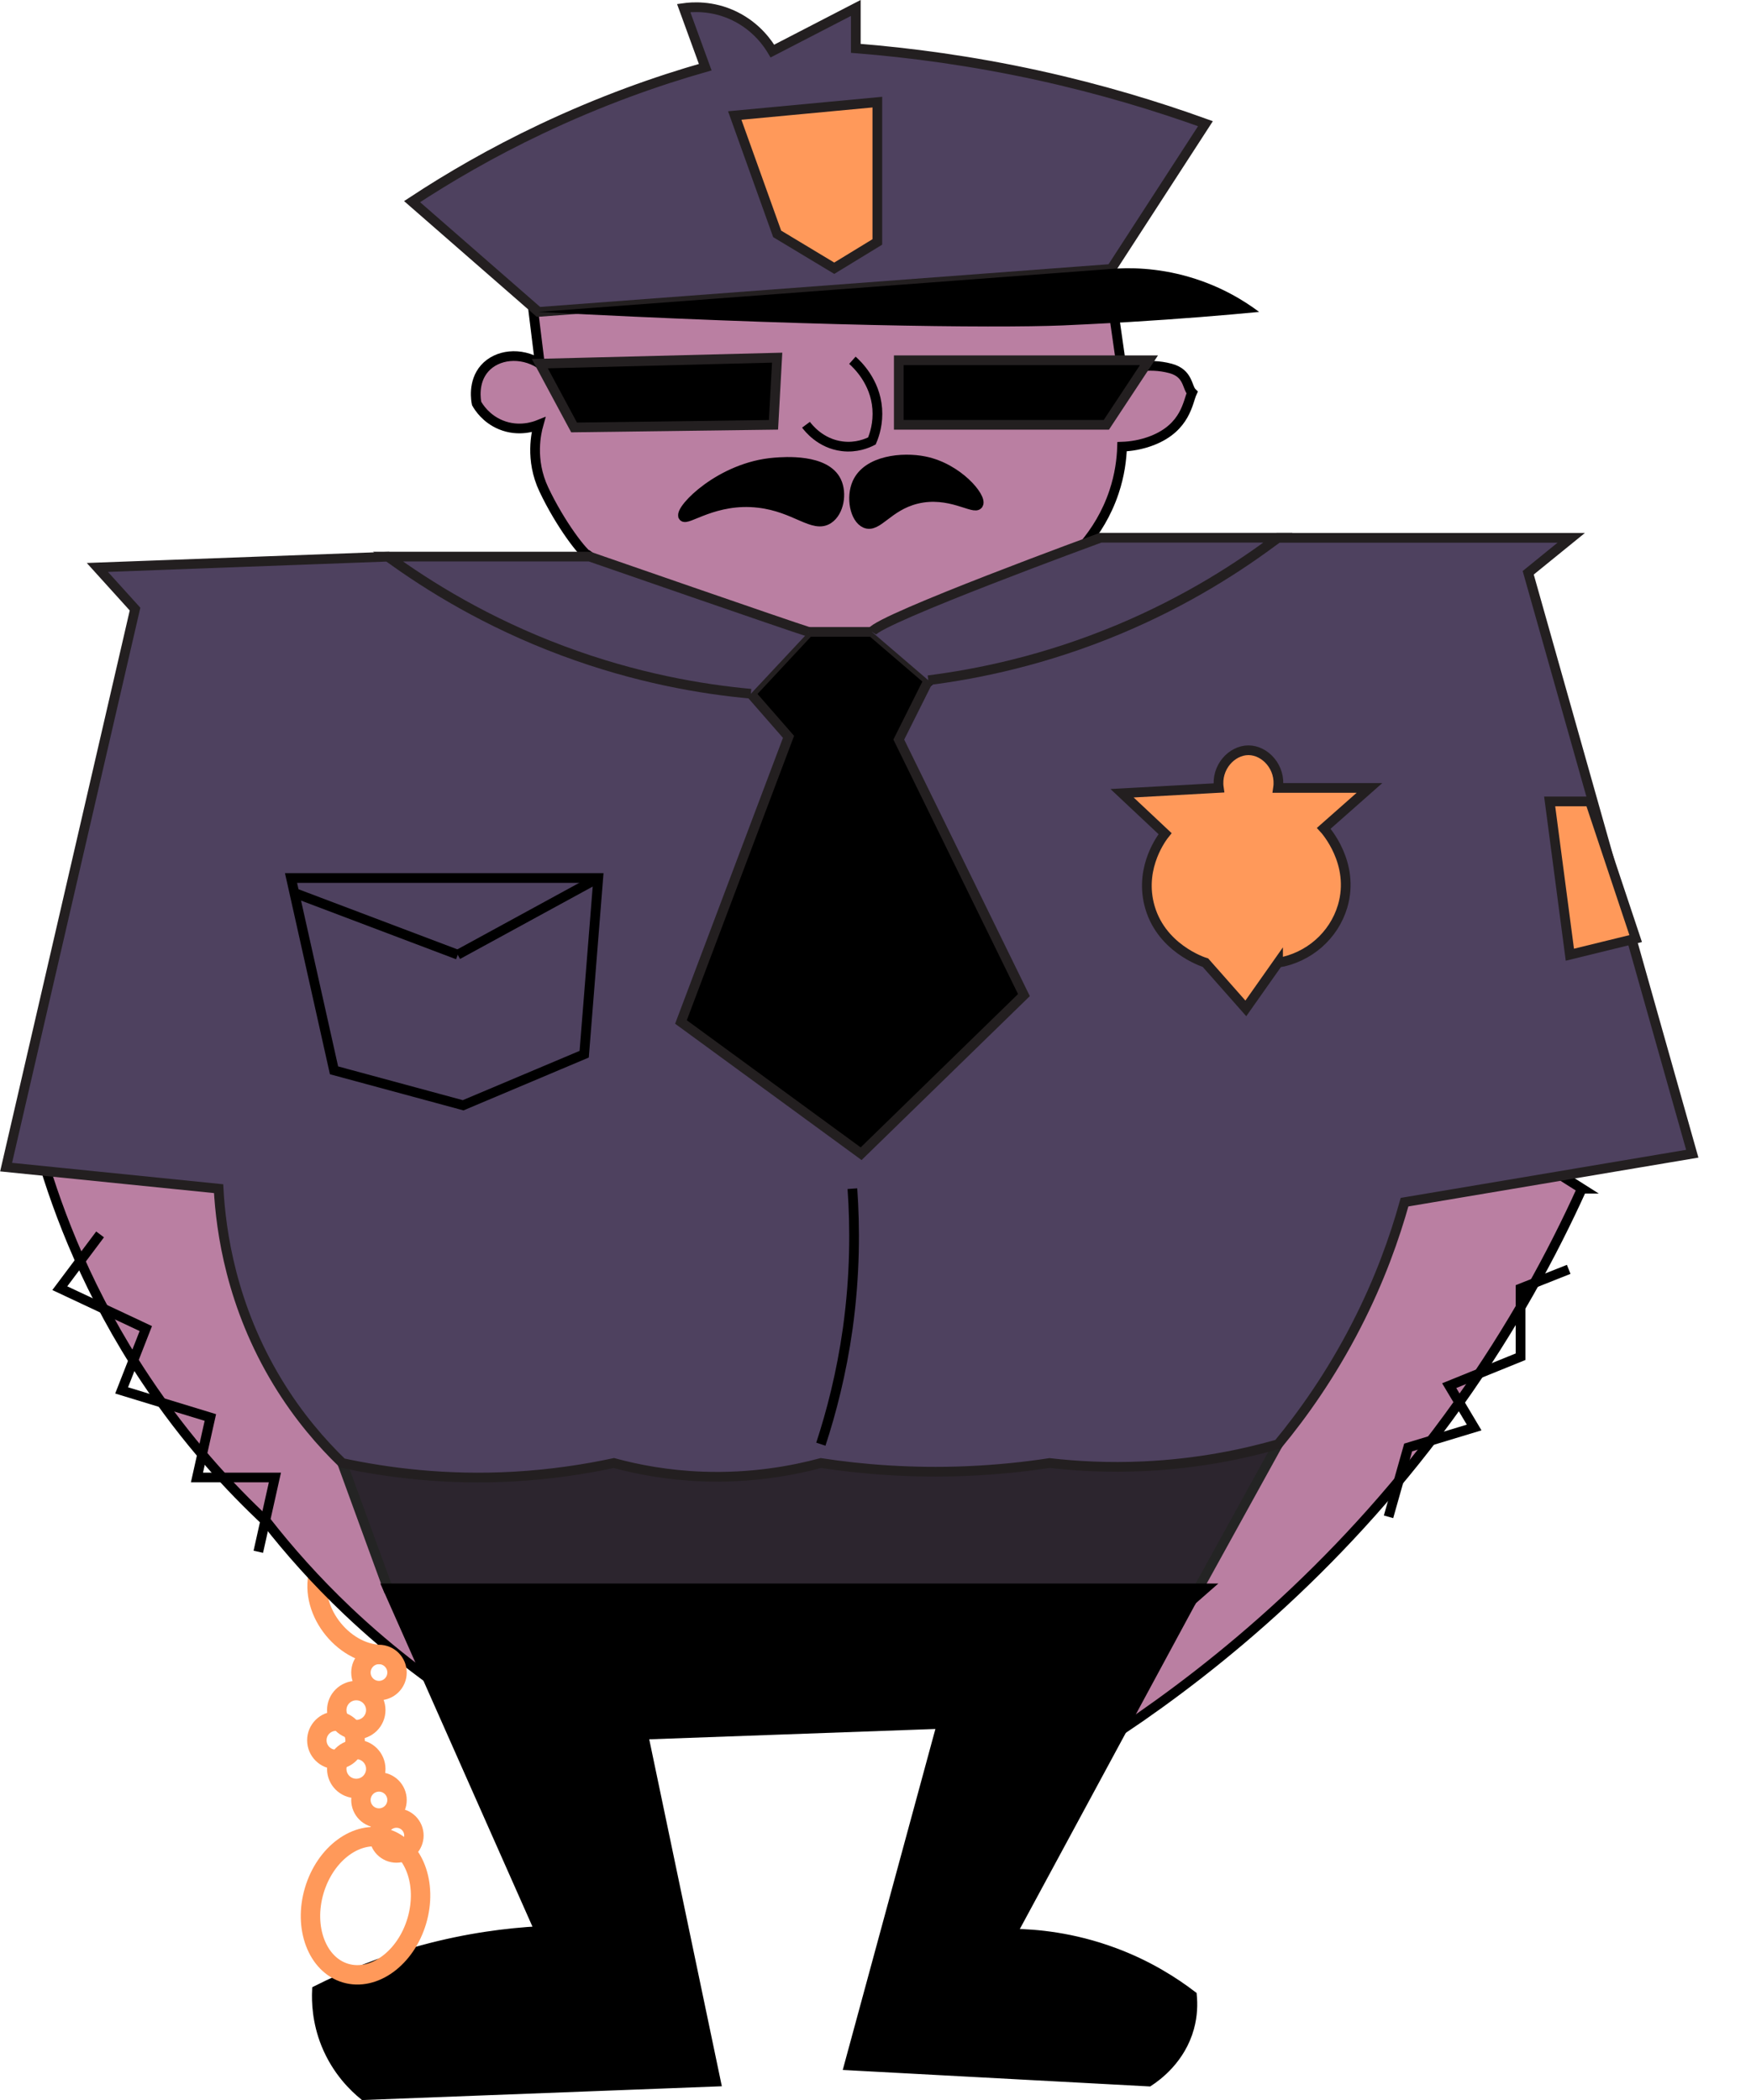 <?xml version="1.0" encoding="UTF-8"?><svg id="a" xmlns="http://www.w3.org/2000/svg" viewBox="0 0 180.38 216.31"><path d="M39.96,156.8c-3.66,.09-6.65,2.53-7.2,5.54-.78,4.19,3.31,8.59,7.2,8.03,2.42-.35,4.53-2.57,5.26-5.54" style="fill:none; stroke:#ff995a; stroke-miterlimit:10; stroke-width:2px;"/><path d="M4.22,118.84c1.78,6.15,4.95,14.5,10.8,23.27,4.19,6.29,8.65,11.12,12.47,14.68,2.24,2.86,4.98,5.98,8.31,9.14,4.66,4.42,9.24,7.76,13.2,10.25-9.76-19.76-19.52-39.52-29.27-59.29l-15.51,1.94Z" style="fill:#ba7fa2; stroke:#000; stroke-miterlimit:10;"/><path d="M162.96,122.44c-3.04,6.71-7.15,14.31-12.74,22.16-11.6,16.28-24.79,26.95-34.63,33.56,11.27-21.44,22.53-42.87,33.8-64.31l13.58,8.59Z" style="fill:#ba7fa2; stroke:#000; stroke-miterlimit:10;"/><polygon points="131.66 148.76 122.79 164.83 39.96 163.61 35.25 150.7 131.66 148.76" style="fill:#2c252e; stroke:#242424; stroke-miterlimit:10;"/><path d="M122.79,164.83l-18.56,34.35c2.5,.02,6.27,.36,10.53,1.94,3.54,1.31,6.22,3.05,8.03,4.43,.08,.85,.08,2.02-.28,3.32-.89,3.24-3.34,5-4.16,5.54-10.3-.55-20.59-1.11-30.89-1.66l9.56-35.18-30.75,1.11,7.48,35.74-36.29,1.39c-.94-.77-2.75-2.46-3.88-5.26-.93-2.32-.98-4.37-.93-5.54,2.87-1.44,6.52-2.97,10.9-4.16,4.61-1.25,8.73-1.76,12.05-1.94-5.22-11.77-10.43-23.53-15.65-35.3H124.18l-1.39,1.22Z" style="stroke:#000; stroke-miterlimit:10;"/><path d="M131.66,55.4h30.2l-4.43,3.6,16.9,59.84-29.64,4.99c-1.01,3.62-2.55,8.01-4.99,12.74-2.62,5.1-5.52,9.15-8.03,12.19-3.67,1.05-8.36,2.02-13.85,2.27-3.63,.17-6.89-.01-9.7-.33-2.61,.4-5.49,.7-8.59,.83-5.67,.23-10.72-.18-14.96-.83-2.98,.8-7.17,1.57-12.19,1.39-3.62-.13-6.71-.73-9.14-1.39-2.99,.64-6.43,1.17-10.25,1.39-7.03,.4-13.08-.39-17.73-1.39-2.11-2.04-4.5-4.77-6.65-8.31-4.78-7.86-5.85-15.53-6.09-19.95-7.3-.74-14.59-1.48-21.89-2.22L13.91,62.74l-3.88-4.29,29.92-1.11c6.31,3.97,24.44,14.22,49.31,12.74,21.14-1.25,36.08-10.32,42.39-14.68Z" style="fill:#4e415f; stroke:#231f20; stroke-miterlimit:10;"/><path d="M60.73,57.34c-.61-.21-3.02-3.35-4.71-6.93-1.45-3.07-.76-5.9-.55-6.65-.35,.14-2.01,.77-3.88,0-1.53-.63-2.27-1.81-2.49-2.2-.05-.24-.43-2.2,.83-3.62,1.27-1.43,3.69-1.72,5.68-.48l-1.21-9.83,59.25-2.98,1.94,13.58c.68-.26,2.63-.91,4.99-.28,1.87,.5,1.68,1.96,2.22,2.49-.44,.95-.63,3.57-4.08,4.93-1.18,.46-2.27,.61-3.13,.64-.04,1.29-.24,2.91-.83,4.67-1.5,4.5-4.58,7.17-6.09,8.31-7.06,6.09-14.13,12.19-21.19,18.28l-26.73-19.95Z" style="fill:#ba7fa2; stroke:#000; stroke-miterlimit:10;"/><path d="M55.47,32.13l-13.02-11.36c3.75-2.47,8.19-5.06,13.3-7.48,6.16-2.92,11.91-4.95,16.9-6.37-.74-2.03-1.48-4.06-2.22-6.09,.79-.11,2.93-.31,5.26,.83,2.31,1.13,3.47,2.91,3.88,3.6L88.16,.82V4.98c5.55,.44,11.88,1.27,18.78,2.78,6.48,1.42,12.25,3.18,17.24,4.98-3.23,4.99-6.46,9.97-9.7,14.96l-59.01,4.43Z" style="fill:#4e415f; stroke:#231f20; stroke-miterlimit:10;"/><path d="M55.47,32.13c26.82,1.43,46.8,1.69,54.02,1.39,3.41-.15,6.81-.35,6.81-.35,5.33-.32,9.88-.7,13.41-1.04-1.45-1.09-3.87-2.63-7.2-3.6-3.35-.98-6.23-.97-8.03-.83"/><polygon points="55.61 37.46 80.06 36.84 79.68 43.76 59.14 44.03 55.61 37.46" style="stroke:#231f20; stroke-miterlimit:10;"/><polygon points="92.59 37.11 118.36 37.11 113.97 43.76 92.59 43.76 92.59 37.11" style="stroke:#231f20; stroke-miterlimit:10;"/><polygon points="83.31 65.09 89.82 65.09 95.64 70.08 92.59 76.18 105.48 102.5 88.71 118.84 70.15 105.27 81.23 75.9 77.36 71.47 83.31 65.09" style="stroke:#231f20; stroke-miterlimit:10;"/><polygon points="75.69 11.9 90.38 10.52 90.38 24.92 85.94 27.63 80.06 24.09 75.69 11.9" style="fill:#ff995a; stroke:#231f20; stroke-miterlimit:10;"/><path d="M83.31,65.09c-1.8-.55-22.58-7.76-22.58-7.76h-20.78c4.17,3.04,10.19,6.78,18.01,9.7,7.57,2.83,14.35,3.97,19.39,4.43" style="fill:#4e415f; stroke:#231f20; stroke-miterlimit:10;"/><path d="M89.82,65.09c.83-1.39,23.55-9.7,23.55-9.7h18.28c-3.91,2.96-9.36,6.49-16.35,9.42-7.64,3.2-14.54,4.61-19.67,5.26" style="fill:#4e415f; stroke:#231f20; stroke-miterlimit:10;"/><path d="M131.66,99.17c3.16-.53,5.75-2.79,6.65-5.82,1.31-4.44-1.8-7.88-1.94-8.03l4.71-4.16h-9.42c.31-2.11-1.33-3.88-3.05-3.88s-3.36,1.76-3.05,3.88l-9.97,.55,4.43,4.16c-.29,.36-2.58,3.33-1.66,7.2,1.09,4.57,5.61,6.03,5.82,6.09l4.16,4.71,3.32-4.71Z" style="fill:#ff995a; stroke:#231f20; stroke-miterlimit:10;"/><polygon points="163.79 82.55 159.64 82.55 161.72 98.34 168.5 96.68 163.79 82.55" style="fill:#ff995a; stroke:#231f20; stroke-miterlimit:10;"/><path d="M87.81,37.11c.47,.42,2.35,2.17,2.56,4.99,.11,1.48-.27,2.66-.55,3.32-.47,.24-1.6,.73-3.05,.55-2.25-.27-3.51-1.91-3.74-2.22" style="fill:none; stroke:#000; stroke-miterlimit:10;"/><polygon points="29.98 90.44 61.63 90.44 60.18 108.59 47.71 113.85 34.41 110.25 29.98 90.44" style="fill:none; stroke:#000; stroke-miterlimit:10;"/><path d="M47.16,98.34l-16.84-6.37,16.84,6.37Z" style="fill:none; stroke:#000; stroke-miterlimit:10;"/><path d="M61.63,90.44l-14.48,7.9,14.48-7.9Z" style="fill:#4e415f; stroke:#000; stroke-miterlimit:10;"/><path d="M87.81,122.44c.28,3.94,.29,8.85-.48,14.41-.65,4.62-1.69,8.62-2.77,11.91" style="fill:none; stroke:#000; stroke-miterlimit:10;"/><circle cx="39.04" cy="172.28" r="1.86" style="fill:none; stroke:#ff995a; stroke-miterlimit:10; stroke-width:2px;"/><circle cx="36.7" cy="176.15" r="2.01" style="fill:none; stroke:#ff995a; stroke-miterlimit:10; stroke-width:2px;"/><circle cx="34.61" cy="179.26" r="1.97" style="fill:none; stroke:#ff995a; stroke-miterlimit:10; stroke-width:2px;"/><circle cx="36.7" cy="182.21" r="2.01" style="fill:none; stroke:#ff995a; stroke-miterlimit:10; stroke-width:2px;"/><circle cx="39.04" cy="185.41" r="1.86" style="fill:none; stroke:#ff995a; stroke-miterlimit:10; stroke-width:2px;"/><circle cx="40.84" cy="189.07" r="1.8" style="fill:none; stroke:#ff995a; stroke-miterlimit:10; stroke-width:2px;"/><ellipse cx="37.66" cy="196.3" rx="7.24" ry="5.51" transform="translate(-161.25 176.59) rotate(-73.48)" style="fill:none; stroke:#ff995a; stroke-miterlimit:10; stroke-width:2px;"/><path d="M70.38,53.18c-.39-.71,3.85-5.11,9.42-5.54,.99-.08,5.25-.41,6.37,1.94,.59,1.24,.27,3.16-.83,3.88-1.55,1.02-3.37-1.22-7.2-1.66-4.53-.53-7.44,1.95-7.76,1.39Z" style="stroke:#000; stroke-miterlimit:10;"/><path d="M100.78,51.94c.4-.69-2.08-3.73-5.54-4.43-2.27-.46-5.87-.11-6.93,2.22-.68,1.49-.25,3.69,.83,4.16,1.26,.54,2.29-1.75,5.26-2.49,3.42-.85,6,1.2,6.37,.55Z" style="stroke:#000; stroke-miterlimit:10;"/><polyline points="26.61 159.84 28.32 152.19 20.29 152.19 21.67 146.01 12.53 143.22 15.02 136.85 6.16 132.69 10.31 127.15" style="fill:none; stroke:#000; stroke-miterlimit:10;"/><polyline points="143.04 156.24 145.06 149.1 151.86 147.04 149.29 142.73 156.64 139.75 156.64 132.72 161.6 130.75" style="fill:none; stroke:#000; stroke-miterlimit:10;"/></svg>